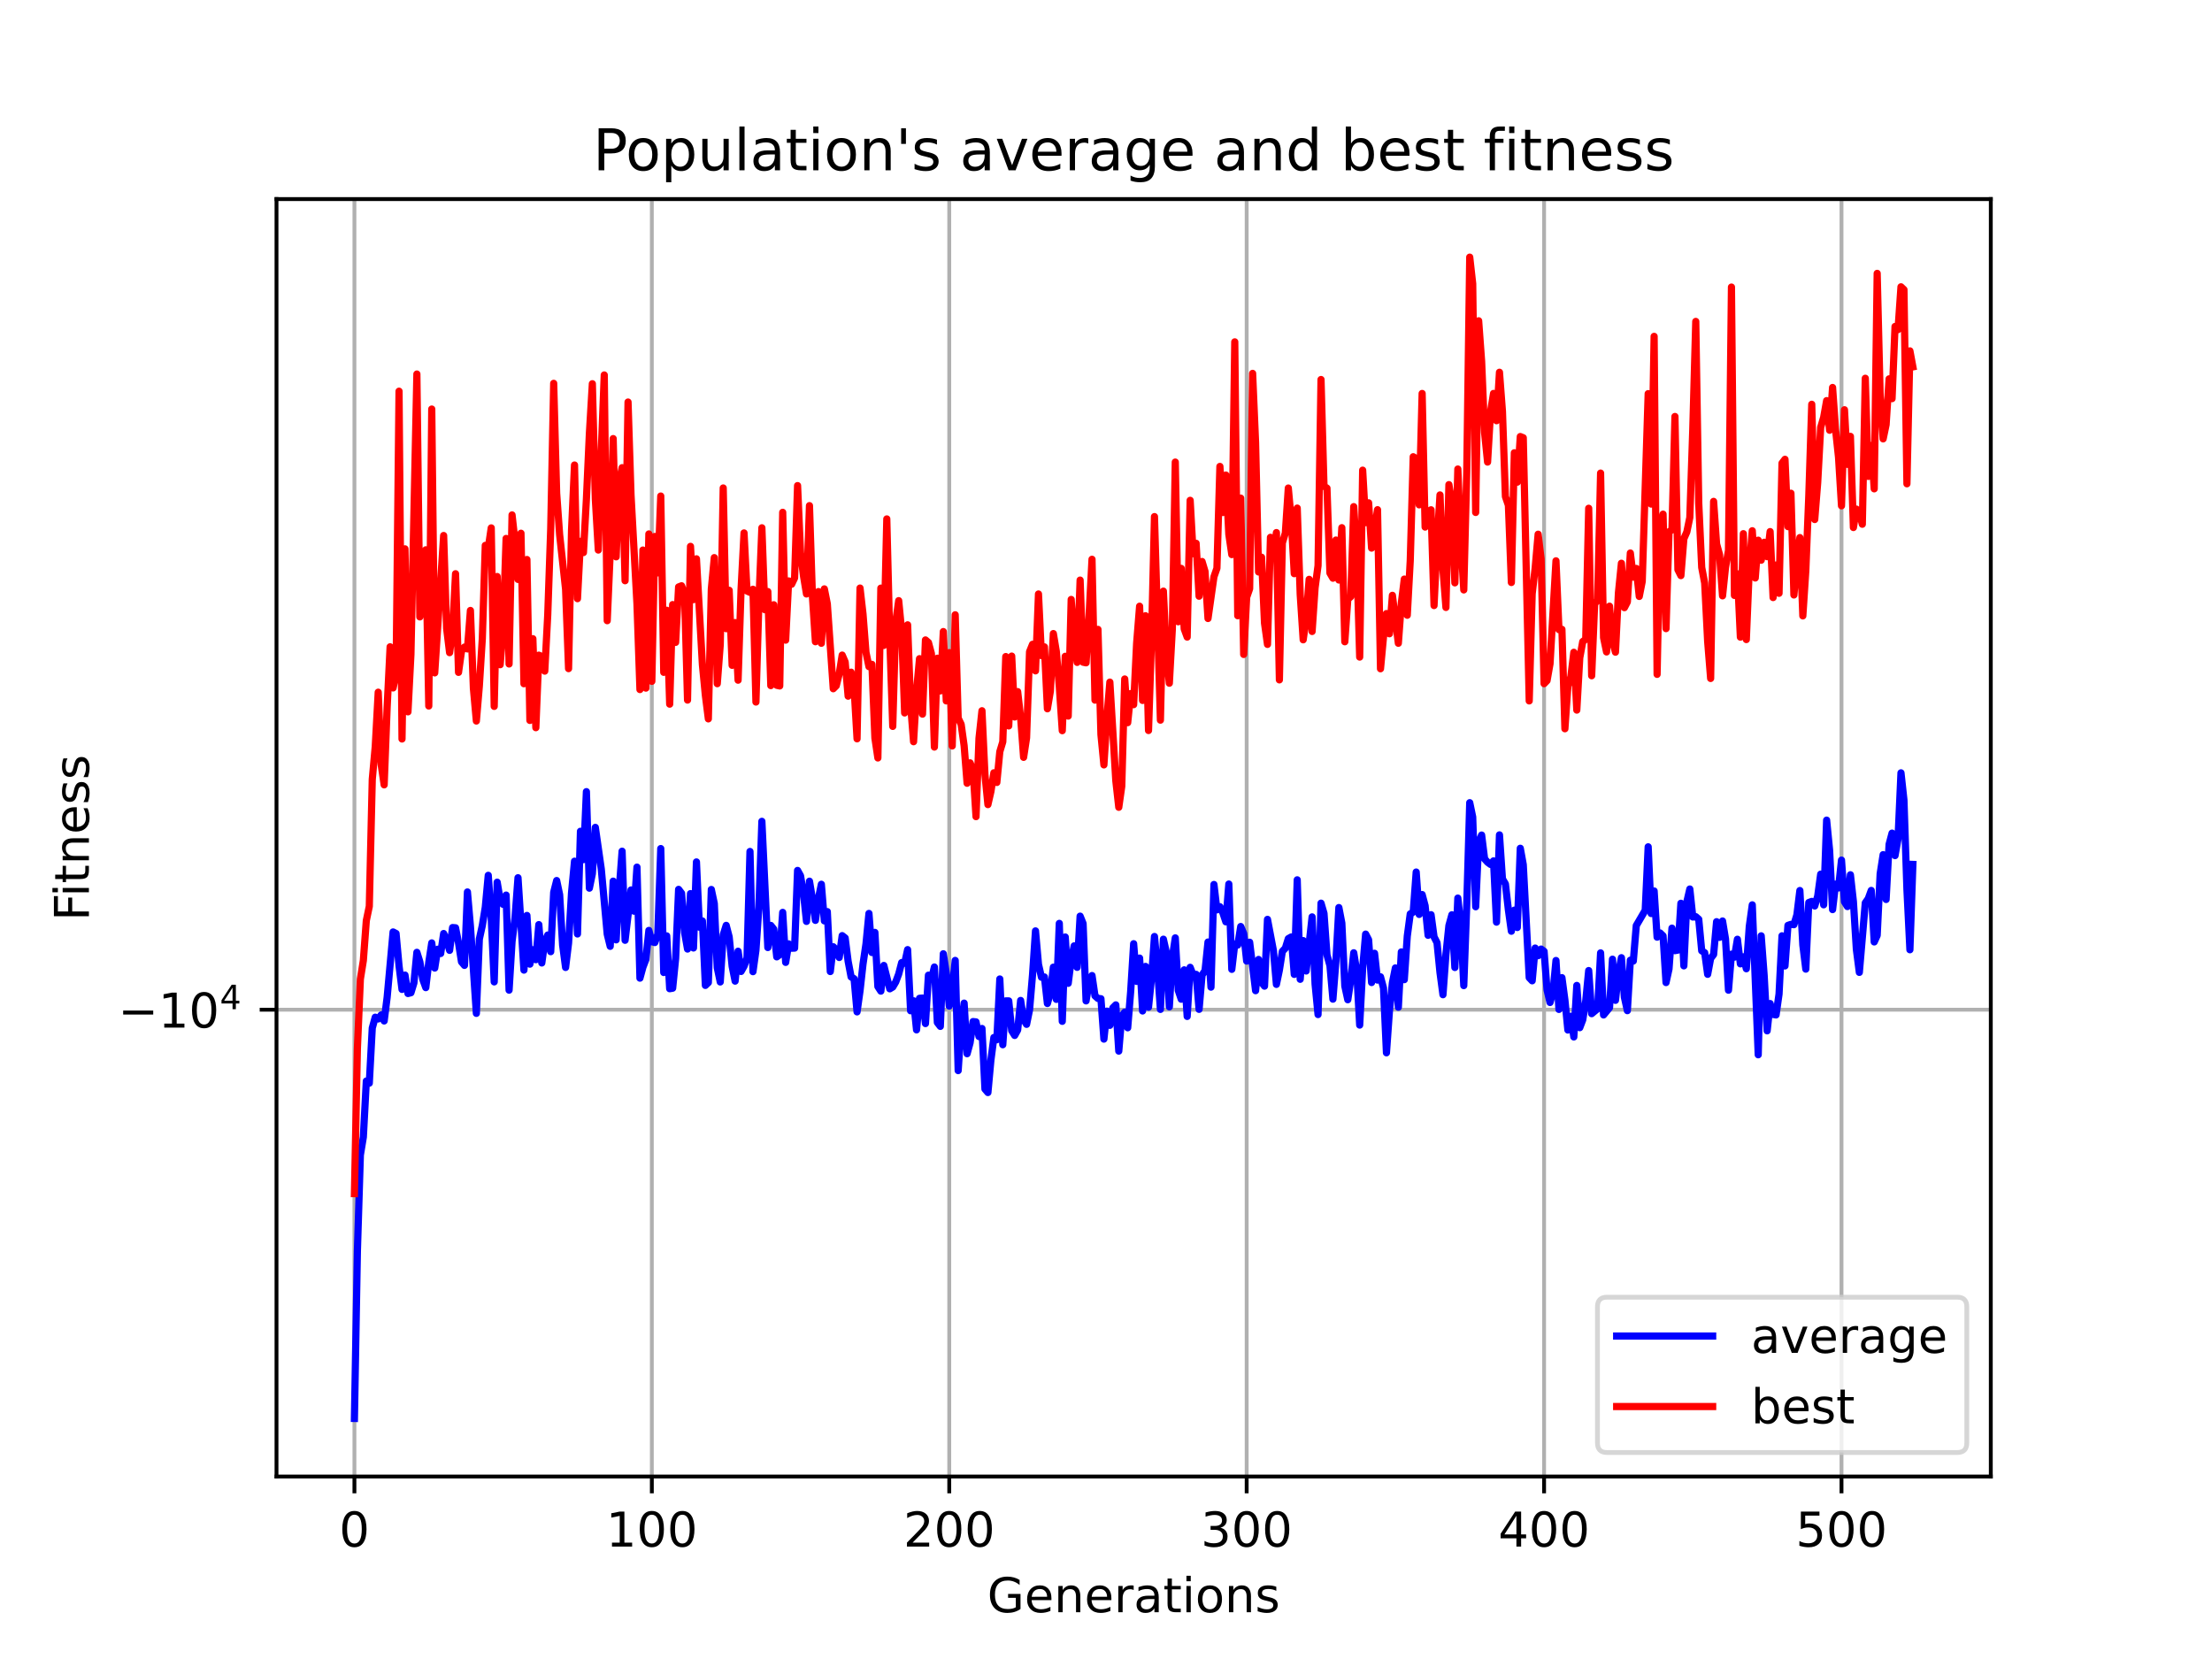 <?xml version="1.0" encoding="utf-8" standalone="no"?>
<!DOCTYPE svg PUBLIC "-//W3C//DTD SVG 1.1//EN"
  "http://www.w3.org/Graphics/SVG/1.1/DTD/svg11.dtd">
<!-- Created with matplotlib (https://matplotlib.org/) -->
<svg height="345.6pt" version="1.1" viewBox="0 0 460.8 345.6" width="460.8pt" xmlns="http://www.w3.org/2000/svg" xmlns:xlink="http://www.w3.org/1999/xlink">
 <defs>
  <style type="text/css">*{stroke-linecap:butt;stroke-linejoin:round;}</style>
 </defs>
 <g id="figure_1">
  <g id="patch_1">
   <path d="M 0 345.6 
L 460.8 345.6 
L 460.8 0 
L 0 0 
z
" style="fill:#ffffff;"/>
  </g>
  <g id="axes_1">
   <g id="patch_2">
    <path d="M 57.6 307.584 
L 414.72 307.584 
L 414.72 41.472 
L 57.6 41.472 
z
" style="fill:#ffffff;"/>
   </g>
   <g id="matplotlib.axis_1">
    <g id="xtick_1">
     <g id="line2d_1">
      <path clip-path="url(#p48793c6bdc)" d="M 73.833 307.584 
L 73.833 41.472 
" style="fill:none;stroke:#b0b0b0;stroke-linecap:square;stroke-width:0.8;"/>
     </g>
     <g id="line2d_2">
      <defs>
       <path d="M 0 0 
L 0 3.5 
" id="mab2db20cea" style="stroke:#000000;stroke-width:0.8;"/>
      </defs>
      <g>
       <use style="stroke:#000000;stroke-width:0.8;" x="73.833" xlink:href="#mab2db20cea" y="307.584"/>
      </g>
     </g>
     <g id="text_1">
      <!-- 0 -->
      <g transform="translate(70.651 322.182)scale(0.1 -0.1)">
       <defs>
        <path d="M 31.781 66.406 
Q 24.172 66.406 20.328 58.906 
Q 16.5 51.422 16.5 36.375 
Q 16.5 21.391 20.328 13.891 
Q 24.172 6.391 31.781 6.391 
Q 39.453 6.391 43.281 13.891 
Q 47.125 21.391 47.125 36.375 
Q 47.125 51.422 43.281 58.906 
Q 39.453 66.406 31.781 66.406 
z
M 31.781 74.219 
Q 44.047 74.219 50.516 64.516 
Q 56.984 54.828 56.984 36.375 
Q 56.984 17.969 50.516 8.266 
Q 44.047 -1.422 31.781 -1.422 
Q 19.531 -1.422 13.062 8.266 
Q 6.594 17.969 6.594 36.375 
Q 6.594 54.828 13.062 64.516 
Q 19.531 74.219 31.781 74.219 
z
" id="DejaVuSans-48"/>
       </defs>
       <use xlink:href="#DejaVuSans-48"/>
      </g>
     </g>
    </g>
    <g id="xtick_2">
     <g id="line2d_3">
      <path clip-path="url(#p48793c6bdc)" d="M 135.79 307.584 
L 135.79 41.472 
" style="fill:none;stroke:#b0b0b0;stroke-linecap:square;stroke-width:0.8;"/>
     </g>
     <g id="line2d_4">
      <g>
       <use style="stroke:#000000;stroke-width:0.8;" x="135.79" xlink:href="#mab2db20cea" y="307.584"/>
      </g>
     </g>
     <g id="text_2">
      <!-- 100 -->
      <g transform="translate(126.246 322.182)scale(0.1 -0.1)">
       <defs>
        <path d="M 12.406 8.297 
L 28.516 8.297 
L 28.516 63.922 
L 10.984 60.406 
L 10.984 69.391 
L 28.422 72.906 
L 38.281 72.906 
L 38.281 8.297 
L 54.391 8.297 
L 54.391 0 
L 12.406 0 
z
" id="DejaVuSans-49"/>
       </defs>
       <use xlink:href="#DejaVuSans-49"/>
       <use x="63.623" xlink:href="#DejaVuSans-48"/>
       <use x="127.246" xlink:href="#DejaVuSans-48"/>
      </g>
     </g>
    </g>
    <g id="xtick_3">
     <g id="line2d_5">
      <path clip-path="url(#p48793c6bdc)" d="M 197.747 307.584 
L 197.747 41.472 
" style="fill:none;stroke:#b0b0b0;stroke-linecap:square;stroke-width:0.8;"/>
     </g>
     <g id="line2d_6">
      <g>
       <use style="stroke:#000000;stroke-width:0.8;" x="197.747" xlink:href="#mab2db20cea" y="307.584"/>
      </g>
     </g>
     <g id="text_3">
      <!-- 200 -->
      <g transform="translate(188.203 322.182)scale(0.1 -0.1)">
       <defs>
        <path d="M 19.188 8.297 
L 53.609 8.297 
L 53.609 0 
L 7.328 0 
L 7.328 8.297 
Q 12.938 14.109 22.625 23.891 
Q 32.328 33.688 34.812 36.531 
Q 39.547 41.844 41.422 45.531 
Q 43.312 49.219 43.312 52.781 
Q 43.312 58.594 39.234 62.25 
Q 35.156 65.922 28.609 65.922 
Q 23.969 65.922 18.812 64.312 
Q 13.672 62.703 7.812 59.422 
L 7.812 69.391 
Q 13.766 71.781 18.938 73 
Q 24.125 74.219 28.422 74.219 
Q 39.75 74.219 46.484 68.547 
Q 53.219 62.891 53.219 53.422 
Q 53.219 48.922 51.531 44.891 
Q 49.859 40.875 45.406 35.406 
Q 44.188 33.984 37.641 27.219 
Q 31.109 20.453 19.188 8.297 
z
" id="DejaVuSans-50"/>
       </defs>
       <use xlink:href="#DejaVuSans-50"/>
       <use x="63.623" xlink:href="#DejaVuSans-48"/>
       <use x="127.246" xlink:href="#DejaVuSans-48"/>
      </g>
     </g>
    </g>
    <g id="xtick_4">
     <g id="line2d_7">
      <path clip-path="url(#p48793c6bdc)" d="M 259.704 307.584 
L 259.704 41.472 
" style="fill:none;stroke:#b0b0b0;stroke-linecap:square;stroke-width:0.8;"/>
     </g>
     <g id="line2d_8">
      <g>
       <use style="stroke:#000000;stroke-width:0.8;" x="259.704" xlink:href="#mab2db20cea" y="307.584"/>
      </g>
     </g>
     <g id="text_4">
      <!-- 300 -->
      <g transform="translate(250.16 322.182)scale(0.1 -0.1)">
       <defs>
        <path d="M 40.578 39.312 
Q 47.656 37.797 51.625 33 
Q 55.609 28.219 55.609 21.188 
Q 55.609 10.406 48.188 4.484 
Q 40.766 -1.422 27.094 -1.422 
Q 22.516 -1.422 17.656 -0.516 
Q 12.797 0.391 7.625 2.203 
L 7.625 11.719 
Q 11.719 9.328 16.594 8.109 
Q 21.484 6.891 26.812 6.891 
Q 36.078 6.891 40.938 10.547 
Q 45.797 14.203 45.797 21.188 
Q 45.797 27.641 41.281 31.266 
Q 36.766 34.906 28.719 34.906 
L 20.219 34.906 
L 20.219 43.016 
L 29.109 43.016 
Q 36.375 43.016 40.234 45.922 
Q 44.094 48.828 44.094 54.297 
Q 44.094 59.906 40.109 62.906 
Q 36.141 65.922 28.719 65.922 
Q 24.656 65.922 20.016 65.031 
Q 15.375 64.156 9.812 62.312 
L 9.812 71.094 
Q 15.438 72.656 20.344 73.438 
Q 25.25 74.219 29.594 74.219 
Q 40.828 74.219 47.359 69.109 
Q 53.906 64.016 53.906 55.328 
Q 53.906 49.266 50.438 45.094 
Q 46.969 40.922 40.578 39.312 
z
" id="DejaVuSans-51"/>
       </defs>
       <use xlink:href="#DejaVuSans-51"/>
       <use x="63.623" xlink:href="#DejaVuSans-48"/>
       <use x="127.246" xlink:href="#DejaVuSans-48"/>
      </g>
     </g>
    </g>
    <g id="xtick_5">
     <g id="line2d_9">
      <path clip-path="url(#p48793c6bdc)" d="M 321.661 307.584 
L 321.661 41.472 
" style="fill:none;stroke:#b0b0b0;stroke-linecap:square;stroke-width:0.8;"/>
     </g>
     <g id="line2d_10">
      <g>
       <use style="stroke:#000000;stroke-width:0.8;" x="321.661" xlink:href="#mab2db20cea" y="307.584"/>
      </g>
     </g>
     <g id="text_5">
      <!-- 400 -->
      <g transform="translate(312.117 322.182)scale(0.1 -0.1)">
       <defs>
        <path d="M 37.797 64.312 
L 12.891 25.391 
L 37.797 25.391 
z
M 35.203 72.906 
L 47.609 72.906 
L 47.609 25.391 
L 58.016 25.391 
L 58.016 17.188 
L 47.609 17.188 
L 47.609 0 
L 37.797 0 
L 37.797 17.188 
L 4.891 17.188 
L 4.891 26.703 
z
" id="DejaVuSans-52"/>
       </defs>
       <use xlink:href="#DejaVuSans-52"/>
       <use x="63.623" xlink:href="#DejaVuSans-48"/>
       <use x="127.246" xlink:href="#DejaVuSans-48"/>
      </g>
     </g>
    </g>
    <g id="xtick_6">
     <g id="line2d_11">
      <path clip-path="url(#p48793c6bdc)" d="M 383.618 307.584 
L 383.618 41.472 
" style="fill:none;stroke:#b0b0b0;stroke-linecap:square;stroke-width:0.8;"/>
     </g>
     <g id="line2d_12">
      <g>
       <use style="stroke:#000000;stroke-width:0.8;" x="383.618" xlink:href="#mab2db20cea" y="307.584"/>
      </g>
     </g>
     <g id="text_6">
      <!-- 500 -->
      <g transform="translate(374.074 322.182)scale(0.1 -0.1)">
       <defs>
        <path d="M 10.797 72.906 
L 49.516 72.906 
L 49.516 64.594 
L 19.828 64.594 
L 19.828 46.734 
Q 21.969 47.469 24.109 47.828 
Q 26.266 48.188 28.422 48.188 
Q 40.625 48.188 47.75 41.5 
Q 54.891 34.812 54.891 23.391 
Q 54.891 11.625 47.562 5.094 
Q 40.234 -1.422 26.906 -1.422 
Q 22.312 -1.422 17.547 -0.641 
Q 12.797 0.141 7.719 1.703 
L 7.719 11.625 
Q 12.109 9.234 16.797 8.062 
Q 21.484 6.891 26.703 6.891 
Q 35.156 6.891 40.078 11.328 
Q 45.016 15.766 45.016 23.391 
Q 45.016 31 40.078 35.438 
Q 35.156 39.891 26.703 39.891 
Q 22.75 39.891 18.812 39.016 
Q 14.891 38.141 10.797 36.281 
z
" id="DejaVuSans-53"/>
       </defs>
       <use xlink:href="#DejaVuSans-53"/>
       <use x="63.623" xlink:href="#DejaVuSans-48"/>
       <use x="127.246" xlink:href="#DejaVuSans-48"/>
      </g>
     </g>
    </g>
    <g id="text_7">
     <!-- Generations -->
     <g transform="translate(205.662 335.861)scale(0.1 -0.1)">
      <defs>
       <path d="M 59.516 10.406 
L 59.516 29.984 
L 43.406 29.984 
L 43.406 38.094 
L 69.281 38.094 
L 69.281 6.781 
Q 63.578 2.734 56.688 0.656 
Q 49.812 -1.422 42 -1.422 
Q 24.906 -1.422 15.25 8.562 
Q 5.609 18.562 5.609 36.375 
Q 5.609 54.25 15.25 64.234 
Q 24.906 74.219 42 74.219 
Q 49.125 74.219 55.547 72.453 
Q 61.969 70.703 67.391 67.281 
L 67.391 56.781 
Q 61.922 61.422 55.766 63.766 
Q 49.609 66.109 42.828 66.109 
Q 29.438 66.109 22.719 58.641 
Q 16.016 51.172 16.016 36.375 
Q 16.016 21.625 22.719 14.156 
Q 29.438 6.688 42.828 6.688 
Q 48.047 6.688 52.141 7.594 
Q 56.25 8.5 59.516 10.406 
z
" id="DejaVuSans-71"/>
       <path d="M 56.203 29.594 
L 56.203 25.203 
L 14.891 25.203 
Q 15.484 15.922 20.484 11.062 
Q 25.484 6.203 34.422 6.203 
Q 39.594 6.203 44.453 7.469 
Q 49.312 8.734 54.109 11.281 
L 54.109 2.781 
Q 49.266 0.734 44.188 -0.344 
Q 39.109 -1.422 33.891 -1.422 
Q 20.797 -1.422 13.156 6.188 
Q 5.516 13.812 5.516 26.812 
Q 5.516 40.234 12.766 48.109 
Q 20.016 56 32.328 56 
Q 43.359 56 49.781 48.891 
Q 56.203 41.797 56.203 29.594 
z
M 47.219 32.234 
Q 47.125 39.594 43.094 43.984 
Q 39.062 48.391 32.422 48.391 
Q 24.906 48.391 20.391 44.141 
Q 15.875 39.891 15.188 32.172 
z
" id="DejaVuSans-101"/>
       <path d="M 54.891 33.016 
L 54.891 0 
L 45.906 0 
L 45.906 32.719 
Q 45.906 40.484 42.875 44.328 
Q 39.844 48.188 33.797 48.188 
Q 26.516 48.188 22.312 43.547 
Q 18.109 38.922 18.109 30.906 
L 18.109 0 
L 9.078 0 
L 9.078 54.688 
L 18.109 54.688 
L 18.109 46.188 
Q 21.344 51.125 25.703 53.562 
Q 30.078 56 35.797 56 
Q 45.219 56 50.047 50.172 
Q 54.891 44.344 54.891 33.016 
z
" id="DejaVuSans-110"/>
       <path d="M 41.109 46.297 
Q 39.594 47.172 37.812 47.578 
Q 36.031 48 33.891 48 
Q 26.266 48 22.188 43.047 
Q 18.109 38.094 18.109 28.812 
L 18.109 0 
L 9.078 0 
L 9.078 54.688 
L 18.109 54.688 
L 18.109 46.188 
Q 20.953 51.172 25.484 53.578 
Q 30.031 56 36.531 56 
Q 37.453 56 38.578 55.875 
Q 39.703 55.766 41.062 55.516 
z
" id="DejaVuSans-114"/>
       <path d="M 34.281 27.484 
Q 23.391 27.484 19.188 25 
Q 14.984 22.516 14.984 16.5 
Q 14.984 11.719 18.141 8.906 
Q 21.297 6.109 26.703 6.109 
Q 34.188 6.109 38.703 11.406 
Q 43.219 16.703 43.219 25.484 
L 43.219 27.484 
z
M 52.203 31.203 
L 52.203 0 
L 43.219 0 
L 43.219 8.297 
Q 40.141 3.328 35.547 0.953 
Q 30.953 -1.422 24.312 -1.422 
Q 15.922 -1.422 10.953 3.297 
Q 6 8.016 6 15.922 
Q 6 25.141 12.172 29.828 
Q 18.359 34.516 30.609 34.516 
L 43.219 34.516 
L 43.219 35.406 
Q 43.219 41.609 39.141 45 
Q 35.062 48.391 27.688 48.391 
Q 23 48.391 18.547 47.266 
Q 14.109 46.141 10.016 43.891 
L 10.016 52.203 
Q 14.938 54.109 19.578 55.047 
Q 24.219 56 28.609 56 
Q 40.484 56 46.344 49.844 
Q 52.203 43.703 52.203 31.203 
z
" id="DejaVuSans-97"/>
       <path d="M 18.312 70.219 
L 18.312 54.688 
L 36.812 54.688 
L 36.812 47.703 
L 18.312 47.703 
L 18.312 18.016 
Q 18.312 11.328 20.141 9.422 
Q 21.969 7.516 27.594 7.516 
L 36.812 7.516 
L 36.812 0 
L 27.594 0 
Q 17.188 0 13.234 3.875 
Q 9.281 7.766 9.281 18.016 
L 9.281 47.703 
L 2.688 47.703 
L 2.688 54.688 
L 9.281 54.688 
L 9.281 70.219 
z
" id="DejaVuSans-116"/>
       <path d="M 9.422 54.688 
L 18.406 54.688 
L 18.406 0 
L 9.422 0 
z
M 9.422 75.984 
L 18.406 75.984 
L 18.406 64.594 
L 9.422 64.594 
z
" id="DejaVuSans-105"/>
       <path d="M 30.609 48.391 
Q 23.391 48.391 19.188 42.75 
Q 14.984 37.109 14.984 27.297 
Q 14.984 17.484 19.156 11.844 
Q 23.344 6.203 30.609 6.203 
Q 37.797 6.203 41.984 11.859 
Q 46.188 17.531 46.188 27.297 
Q 46.188 37.016 41.984 42.703 
Q 37.797 48.391 30.609 48.391 
z
M 30.609 56 
Q 42.328 56 49.016 48.375 
Q 55.719 40.766 55.719 27.297 
Q 55.719 13.875 49.016 6.219 
Q 42.328 -1.422 30.609 -1.422 
Q 18.844 -1.422 12.172 6.219 
Q 5.516 13.875 5.516 27.297 
Q 5.516 40.766 12.172 48.375 
Q 18.844 56 30.609 56 
z
" id="DejaVuSans-111"/>
       <path d="M 44.281 53.078 
L 44.281 44.578 
Q 40.484 46.531 36.375 47.5 
Q 32.281 48.484 27.875 48.484 
Q 21.188 48.484 17.844 46.438 
Q 14.5 44.391 14.5 40.281 
Q 14.5 37.156 16.891 35.375 
Q 19.281 33.594 26.516 31.984 
L 29.594 31.297 
Q 39.156 29.25 43.188 25.516 
Q 47.219 21.781 47.219 15.094 
Q 47.219 7.469 41.188 3.016 
Q 35.156 -1.422 24.609 -1.422 
Q 20.219 -1.422 15.453 -0.562 
Q 10.688 0.297 5.422 2 
L 5.422 11.281 
Q 10.406 8.688 15.234 7.391 
Q 20.062 6.109 24.812 6.109 
Q 31.156 6.109 34.562 8.281 
Q 37.984 10.453 37.984 14.406 
Q 37.984 18.062 35.516 20.016 
Q 33.062 21.969 24.703 23.781 
L 21.578 24.516 
Q 13.234 26.266 9.516 29.906 
Q 5.812 33.547 5.812 39.891 
Q 5.812 47.609 11.281 51.797 
Q 16.75 56 26.812 56 
Q 31.781 56 36.172 55.266 
Q 40.578 54.547 44.281 53.078 
z
" id="DejaVuSans-115"/>
      </defs>
      <use xlink:href="#DejaVuSans-71"/>
      <use x="77.49" xlink:href="#DejaVuSans-101"/>
      <use x="139.014" xlink:href="#DejaVuSans-110"/>
      <use x="202.393" xlink:href="#DejaVuSans-101"/>
      <use x="263.916" xlink:href="#DejaVuSans-114"/>
      <use x="305.029" xlink:href="#DejaVuSans-97"/>
      <use x="366.309" xlink:href="#DejaVuSans-116"/>
      <use x="405.518" xlink:href="#DejaVuSans-105"/>
      <use x="433.301" xlink:href="#DejaVuSans-111"/>
      <use x="494.482" xlink:href="#DejaVuSans-110"/>
      <use x="557.861" xlink:href="#DejaVuSans-115"/>
     </g>
    </g>
   </g>
   <g id="matplotlib.axis_2">
    <g id="ytick_1">
     <g id="line2d_13">
      <path clip-path="url(#p48793c6bdc)" d="M 57.6 210.338 
L 414.72 210.338 
" style="fill:none;stroke:#b0b0b0;stroke-linecap:square;stroke-width:0.8;"/>
     </g>
     <g id="line2d_14">
      <defs>
       <path d="M 0 0 
L -3.5 0 
" id="mf08fa5a099" style="stroke:#000000;stroke-width:0.8;"/>
      </defs>
      <g>
       <use style="stroke:#000000;stroke-width:0.8;" x="57.6" xlink:href="#mf08fa5a099" y="210.338"/>
      </g>
     </g>
     <g id="text_8">
      <!-- $\mathdefault{-10^{4}}$ -->
      <g transform="translate(24.6 214.137)scale(0.1 -0.1)">
       <defs>
        <path d="M 10.594 35.5 
L 73.188 35.5 
L 73.188 27.203 
L 10.594 27.203 
z
" id="DejaVuSans-8722"/>
       </defs>
       <use transform="translate(0 0.684)" xlink:href="#DejaVuSans-8722"/>
       <use transform="translate(83.789 0.684)" xlink:href="#DejaVuSans-49"/>
       <use transform="translate(147.412 0.684)" xlink:href="#DejaVuSans-48"/>
       <use transform="translate(211.992 38.966)scale(0.7)" xlink:href="#DejaVuSans-52"/>
      </g>
     </g>
    </g>
    <g id="text_9">
     <!-- Fitness -->
     <g transform="translate(18.52 191.845)rotate(-90)scale(0.1 -0.1)">
      <defs>
       <path d="M 9.812 72.906 
L 51.703 72.906 
L 51.703 64.594 
L 19.672 64.594 
L 19.672 43.109 
L 48.578 43.109 
L 48.578 34.812 
L 19.672 34.812 
L 19.672 0 
L 9.812 0 
z
" id="DejaVuSans-70"/>
      </defs>
      <use xlink:href="#DejaVuSans-70"/>
      <use x="50.27" xlink:href="#DejaVuSans-105"/>
      <use x="78.053" xlink:href="#DejaVuSans-116"/>
      <use x="117.262" xlink:href="#DejaVuSans-110"/>
      <use x="180.641" xlink:href="#DejaVuSans-101"/>
      <use x="242.164" xlink:href="#DejaVuSans-115"/>
      <use x="294.264" xlink:href="#DejaVuSans-115"/>
     </g>
    </g>
   </g>
   <g id="line2d_15">
    <path clip-path="url(#p48793c6bdc)" d="M 73.833 295.488 
L 74.452 260.62 
L 75.072 240.605 
L 75.691 236.87 
L 76.311 225.199 
L 76.931 225.642 
L 77.55 214.158 
L 78.17 211.9 
L 78.789 212.266 
L 79.409 211.428 
L 80.028 212.684 
L 80.648 207.76 
L 81.887 194.141 
L 82.507 194.464 
L 83.126 201.215 
L 83.746 206.111 
L 84.365 203.124 
L 84.985 206.966 
L 85.605 206.805 
L 86.224 204.768 
L 86.844 198.389 
L 87.463 200.369 
L 88.083 204.056 
L 88.702 205.74 
L 89.322 200.474 
L 89.942 196.426 
L 90.561 201.663 
L 91.181 197.749 
L 91.8 198.633 
L 92.42 194.469 
L 93.039 195.819 
L 93.659 197.977 
L 94.279 193.228 
L 94.898 193.276 
L 95.518 196.427 
L 96.137 200.365 
L 96.757 201.107 
L 97.376 185.812 
L 97.996 192.924 
L 99.235 211.102 
L 99.855 195.624 
L 100.474 192.802 
L 101.094 188.985 
L 101.713 182.345 
L 102.333 191.234 
L 102.953 204.545 
L 103.572 183.775 
L 104.192 187.471 
L 104.811 188.397 
L 105.431 186.463 
L 106.05 206.266 
L 106.67 196.136 
L 107.289 191.157 
L 107.909 182.849 
L 109.148 202.09 
L 109.768 190.706 
L 110.387 200.848 
L 111.007 197.845 
L 111.626 199.923 
L 112.246 192.613 
L 112.866 200.603 
L 113.485 196.126 
L 114.105 194.78 
L 114.724 198.252 
L 115.344 185.88 
L 115.963 183.433 
L 116.583 186.381 
L 117.203 196.872 
L 117.822 201.537 
L 118.442 196.453 
L 119.061 185.957 
L 119.681 179.406 
L 120.3 194.565 
L 120.92 173.17 
L 121.54 179.077 
L 122.159 164.916 
L 122.779 185.022 
L 123.398 182.008 
L 124.018 172.358 
L 125.257 181.042 
L 126.496 194.61 
L 127.116 197.138 
L 127.735 183.561 
L 128.355 195.789 
L 128.974 185.549 
L 129.594 177.32 
L 130.214 195.879 
L 131.453 185.398 
L 132.072 189.814 
L 132.692 180.637 
L 133.311 203.767 
L 133.931 201.491 
L 134.551 199.861 
L 135.17 193.825 
L 135.79 196.171 
L 136.409 196.35 
L 137.029 194.616 
L 137.648 176.771 
L 138.268 202.593 
L 138.888 194.961 
L 139.507 205.968 
L 140.127 205.86 
L 140.746 199.688 
L 141.366 185.272 
L 141.985 186.089 
L 142.605 194.238 
L 143.225 197.702 
L 143.844 186.155 
L 144.464 197.48 
L 145.083 179.557 
L 145.703 193.152 
L 146.322 191.849 
L 146.942 205.28 
L 147.562 204.685 
L 148.181 185.295 
L 148.801 188.217 
L 149.42 201.607 
L 150.04 204.561 
L 150.659 194.737 
L 151.279 192.771 
L 151.899 195.173 
L 152.518 201.293 
L 153.138 204.385 
L 153.757 198.159 
L 154.377 202.371 
L 154.996 201.276 
L 155.616 199.58 
L 156.236 177.376 
L 156.855 202.417 
L 157.475 197.974 
L 158.094 188.917 
L 158.714 171.099 
L 159.953 197.39 
L 160.572 192.779 
L 161.192 193.558 
L 161.812 199.333 
L 162.431 198.879 
L 163.051 190.065 
L 163.67 200.481 
L 164.29 196.623 
L 164.909 197.53 
L 165.529 197.508 
L 166.149 181.326 
L 166.768 182.449 
L 167.388 186.218 
L 168.007 191.944 
L 168.627 183.57 
L 169.246 187.26 
L 169.866 191.728 
L 170.486 187.201 
L 171.105 184.211 
L 171.725 191.833 
L 172.344 189.908 
L 172.964 202.389 
L 173.583 197.225 
L 174.203 197.866 
L 174.823 199.463 
L 175.442 194.911 
L 176.062 195.397 
L 176.681 200.254 
L 177.301 203.508 
L 177.92 203.885 
L 178.54 210.792 
L 179.16 206.401 
L 179.779 200.837 
L 180.399 196.646 
L 181.018 190.286 
L 181.638 198.43 
L 182.257 194.237 
L 182.877 205.516 
L 183.497 206.47 
L 184.116 201.121 
L 185.355 205.989 
L 185.975 205.617 
L 186.594 204.565 
L 187.214 202.913 
L 187.834 200.522 
L 188.453 200.67 
L 189.073 197.826 
L 189.692 210.564 
L 190.312 208.481 
L 190.931 214.54 
L 191.551 207.968 
L 192.171 207.916 
L 192.79 213.229 
L 193.41 203.148 
L 194.029 203.991 
L 194.649 201.446 
L 195.268 213.004 
L 195.888 213.813 
L 196.508 198.69 
L 197.127 202.723 
L 197.747 209.584 
L 198.366 206.018 
L 198.986 200.074 
L 199.605 223.027 
L 200.225 213.641 
L 200.845 208.971 
L 201.464 219.511 
L 202.084 217.235 
L 202.703 212.815 
L 203.323 212.881 
L 203.942 215.936 
L 204.562 214.252 
L 205.182 226.865 
L 205.801 227.594 
L 206.421 220.858 
L 207.04 216.129 
L 207.66 216.598 
L 208.279 203.941 
L 208.899 217.637 
L 209.519 208.503 
L 210.138 208.505 
L 210.758 214.705 
L 211.377 215.701 
L 211.997 214.575 
L 212.616 208.412 
L 213.236 212.428 
L 213.855 213.39 
L 214.475 210.354 
L 215.095 203.078 
L 215.714 193.924 
L 216.334 200.892 
L 216.953 203.575 
L 217.573 203.52 
L 218.192 209.046 
L 218.812 206.84 
L 219.432 201.478 
L 220.051 208.186 
L 220.671 192.356 
L 221.29 212.76 
L 221.91 195.193 
L 222.529 204.842 
L 223.149 199.971 
L 223.769 197.043 
L 224.388 201.516 
L 225.008 190.849 
L 225.627 192.387 
L 226.247 208.502 
L 226.866 204.742 
L 227.486 203.224 
L 228.106 207.449 
L 228.725 207.997 
L 229.345 208.053 
L 229.964 216.464 
L 230.584 210.638 
L 231.203 213.601 
L 231.823 209.956 
L 232.443 209.335 
L 233.062 218.964 
L 233.682 211.671 
L 234.301 210.85 
L 234.921 214.105 
L 235.54 206.53 
L 236.16 196.595 
L 236.78 204.434 
L 237.399 199.586 
L 238.019 210.604 
L 238.638 201.323 
L 239.258 209.817 
L 239.877 203.788 
L 240.497 195.088 
L 241.117 201.761 
L 241.736 210.274 
L 242.356 195.652 
L 242.975 198.408 
L 243.595 209.743 
L 244.214 199.464 
L 244.834 195.378 
L 245.454 206.326 
L 246.073 208.154 
L 246.693 202.036 
L 247.312 211.74 
L 247.932 201.512 
L 248.551 203.112 
L 249.171 202.975 
L 249.791 210.266 
L 250.41 203.134 
L 251.03 202.197 
L 251.649 196.242 
L 252.269 205.641 
L 252.888 184.253 
L 253.508 189.537 
L 254.128 188.882 
L 254.747 190.163 
L 255.367 192.032 
L 255.986 184.162 
L 256.606 201.932 
L 257.225 196.663 
L 257.845 196.866 
L 258.465 193.009 
L 259.084 194.467 
L 259.704 200.212 
L 260.323 196.28 
L 261.562 206.375 
L 262.182 199.873 
L 262.801 204.639 
L 263.421 205.431 
L 264.041 191.522 
L 265.28 198.049 
L 265.899 205.063 
L 266.519 202.089 
L 267.138 198.188 
L 267.758 197.53 
L 268.378 195.534 
L 268.997 195.185 
L 269.617 202.983 
L 270.236 183.285 
L 270.856 204.004 
L 271.475 195.942 
L 272.095 202.278 
L 273.334 191.005 
L 273.954 205.005 
L 274.573 211.351 
L 275.193 188.147 
L 275.812 190.278 
L 276.432 198.925 
L 277.052 201.154 
L 277.671 208.143 
L 278.291 200.249 
L 278.91 189.059 
L 279.53 192.3 
L 280.149 205.423 
L 280.769 208.264 
L 281.389 204.153 
L 282.008 198.481 
L 282.628 202.345 
L 283.247 213.544 
L 283.867 201.666 
L 284.486 194.592 
L 285.106 195.776 
L 285.726 204.68 
L 286.345 198.586 
L 286.965 204.172 
L 287.584 203.487 
L 288.204 205.805 
L 288.823 219.32 
L 289.443 210.632 
L 290.063 204.723 
L 290.682 201.637 
L 291.302 209.823 
L 291.921 198.305 
L 292.541 204.081 
L 293.16 195.027 
L 293.78 190.378 
L 294.4 190.01 
L 295.019 181.663 
L 295.639 190.493 
L 296.258 186.352 
L 296.878 188.694 
L 297.497 194.843 
L 298.117 190.551 
L 298.737 195.169 
L 299.356 196.373 
L 299.976 202.611 
L 300.595 207.216 
L 301.215 198.786 
L 301.834 192.804 
L 302.454 190.563 
L 303.074 201.547 
L 303.693 187.087 
L 304.313 192.804 
L 304.932 205.321 
L 305.552 188.396 
L 306.171 167.216 
L 306.791 170.202 
L 307.411 188.891 
L 308.03 175.417 
L 308.65 173.959 
L 309.269 178.928 
L 309.889 179.616 
L 310.508 180.076 
L 311.128 179.338 
L 311.748 192.096 
L 312.367 173.921 
L 312.987 183.095 
L 313.606 184.146 
L 314.226 189.561 
L 314.845 193.992 
L 315.465 189.606 
L 316.084 193.218 
L 316.704 176.709 
L 317.324 180.133 
L 318.563 203.662 
L 319.182 204.318 
L 319.802 197.496 
L 320.421 199.089 
L 321.041 197.709 
L 321.661 198.177 
L 322.28 206.235 
L 322.9 208.835 
L 323.519 206.689 
L 324.139 200.089 
L 324.758 210.28 
L 325.378 203.663 
L 325.998 208.311 
L 326.617 214.573 
L 327.237 211.7 
L 327.856 216.014 
L 328.476 205.285 
L 329.095 214.082 
L 329.715 212.444 
L 330.335 208.531 
L 330.954 202.187 
L 331.574 211.166 
L 332.813 210.141 
L 333.432 198.503 
L 334.052 211.431 
L 335.291 209.919 
L 335.911 199.82 
L 336.53 208.388 
L 337.15 202.809 
L 337.769 199.506 
L 338.389 207.749 
L 339.009 210.538 
L 339.628 200.027 
L 340.248 200.205 
L 340.867 192.813 
L 342.726 189.633 
L 343.346 176.408 
L 343.965 190.305 
L 344.585 185.604 
L 345.204 195.228 
L 345.824 194.354 
L 346.443 194.95 
L 347.063 204.685 
L 347.683 201.859 
L 348.302 193.35 
L 348.922 198.036 
L 349.541 197.922 
L 350.161 188.169 
L 350.78 201.203 
L 351.4 187.861 
L 352.02 185.197 
L 352.639 191.031 
L 353.259 190.959 
L 353.878 191.5 
L 354.498 198.066 
L 355.117 198.47 
L 355.737 202.966 
L 356.357 199.661 
L 356.976 198.838 
L 357.596 192.007 
L 358.215 195.27 
L 358.835 191.86 
L 359.454 195.605 
L 360.074 206.276 
L 360.694 198.766 
L 361.313 199.389 
L 361.933 195.664 
L 362.552 200.789 
L 363.172 199.324 
L 363.791 201.807 
L 364.411 192.964 
L 365.031 188.498 
L 366.27 219.728 
L 366.889 194.951 
L 367.509 203.246 
L 368.128 214.741 
L 368.748 209.054 
L 369.367 211.328 
L 369.987 211.425 
L 370.607 207.074 
L 371.226 194.942 
L 371.846 201.22 
L 372.465 192.773 
L 373.085 192.559 
L 373.704 192.626 
L 374.324 190.579 
L 374.944 185.513 
L 375.563 196.881 
L 376.183 201.888 
L 376.802 188.012 
L 377.422 187.781 
L 378.041 188.734 
L 378.661 186.673 
L 379.281 182.105 
L 379.9 188.487 
L 380.52 170.85 
L 381.139 177.127 
L 381.759 189.486 
L 382.378 184.179 
L 382.998 184.972 
L 383.618 179.175 
L 384.237 187.86 
L 384.857 188.85 
L 385.476 182.232 
L 386.096 187.796 
L 386.715 197.781 
L 387.335 202.565 
L 388.574 188.087 
L 389.194 187.198 
L 389.813 185.494 
L 390.433 196.223 
L 391.052 194.856 
L 391.672 182.01 
L 392.292 178.042 
L 392.911 187.377 
L 393.531 175.899 
L 394.15 173.557 
L 394.77 178.236 
L 395.389 174.778 
L 396.009 160.996 
L 396.629 166.686 
L 397.248 185.293 
L 397.868 197.851 
L 398.487 180.074 
L 398.487 180.074 
" style="fill:none;stroke:#0000ff;stroke-linecap:square;stroke-width:1.5;"/>
   </g>
   <g id="line2d_16">
    <path clip-path="url(#p48793c6bdc)" d="M 73.833 248.657 
L 74.452 218.418 
L 75.072 203.968 
L 75.691 200.088 
L 76.311 191.771 
L 76.931 188.802 
L 77.55 162.358 
L 78.17 155.538 
L 78.789 144.198 
L 79.409 159.289 
L 80.028 163.498 
L 80.648 147.363 
L 81.268 134.74 
L 81.887 143.308 
L 82.507 140.524 
L 83.126 81.494 
L 83.746 153.944 
L 84.365 114.334 
L 84.985 148.287 
L 85.605 136.307 
L 86.844 77.919 
L 87.463 128.511 
L 88.083 123.582 
L 88.702 114.534 
L 89.322 147.072 
L 89.942 85.214 
L 90.561 140.173 
L 92.42 111.555 
L 93.039 130.904 
L 93.659 135.958 
L 94.279 131.388 
L 94.898 119.521 
L 95.518 140.065 
L 96.137 135.666 
L 96.757 134.801 
L 97.376 135.183 
L 97.996 127.169 
L 98.616 143.392 
L 99.235 150.201 
L 99.855 142.895 
L 100.474 133.049 
L 101.094 113.613 
L 101.713 114.144 
L 102.333 109.969 
L 102.953 147.153 
L 103.572 120.102 
L 104.192 138.47 
L 104.811 130.762 
L 105.431 112.169 
L 106.05 138.319 
L 106.67 107.269 
L 107.289 112.827 
L 107.909 120.705 
L 108.529 111.083 
L 109.148 142.435 
L 109.768 116.555 
L 110.387 150.08 
L 111.007 133.057 
L 111.626 151.588 
L 112.246 136.481 
L 112.866 136.755 
L 113.485 139.807 
L 114.105 128.087 
L 114.724 110.178 
L 115.344 79.857 
L 115.963 102.777 
L 116.583 111.399 
L 117.822 122.739 
L 118.442 139.286 
L 119.061 110.461 
L 119.681 96.87 
L 120.3 124.713 
L 120.92 112.758 
L 121.54 115.111 
L 122.159 104.005 
L 122.779 90.336 
L 123.398 79.939 
L 124.018 103.95 
L 124.637 114.584 
L 125.257 94.035 
L 125.877 78.113 
L 126.496 129.302 
L 127.116 115.108 
L 127.735 91.369 
L 128.355 115.995 
L 128.974 100.46 
L 129.594 97.426 
L 130.214 120.975 
L 130.833 83.753 
L 131.453 103.128 
L 132.692 125.805 
L 133.311 143.644 
L 133.931 114.588 
L 134.551 143.347 
L 135.17 111.232 
L 135.79 141.934 
L 136.409 111.751 
L 137.029 119.34 
L 137.648 103.334 
L 138.268 140.057 
L 138.888 127.125 
L 139.507 146.688 
L 140.127 125.946 
L 140.746 133.817 
L 141.366 122.271 
L 141.985 122.028 
L 142.605 123.684 
L 143.225 145.84 
L 143.844 113.817 
L 144.464 124.915 
L 145.083 116.413 
L 146.322 138.458 
L 146.942 144.876 
L 147.562 149.752 
L 148.181 122.731 
L 148.801 116.162 
L 149.42 142.426 
L 150.04 134.322 
L 150.659 101.654 
L 151.279 130.966 
L 151.899 122.964 
L 152.518 138.601 
L 153.138 129.693 
L 153.757 141.696 
L 154.377 122.776 
L 154.996 111.02 
L 155.616 123.118 
L 156.236 123.403 
L 156.855 122.752 
L 157.475 146.245 
L 158.094 125.279 
L 158.714 109.95 
L 159.333 127.015 
L 159.953 123.231 
L 160.572 142.823 
L 161.192 125.982 
L 161.812 142.757 
L 162.431 142.897 
L 163.051 106.726 
L 163.67 133.351 
L 164.29 121.022 
L 164.909 121.709 
L 165.529 120.399 
L 166.149 101.158 
L 166.768 115.155 
L 167.388 120.006 
L 168.007 123.737 
L 168.627 105.334 
L 169.246 124.284 
L 169.866 133.681 
L 170.486 123.238 
L 171.105 134.002 
L 171.725 122.677 
L 172.344 125.789 
L 173.583 143.476 
L 174.203 142.863 
L 174.823 140.381 
L 175.442 136.468 
L 176.062 137.903 
L 176.681 145.023 
L 177.301 140.026 
L 177.92 143.302 
L 178.54 153.908 
L 179.16 122.502 
L 179.779 127.909 
L 180.399 135.895 
L 181.018 138.869 
L 181.638 138.393 
L 182.257 153.749 
L 182.877 157.896 
L 183.497 122.521 
L 184.116 134.456 
L 184.736 108.101 
L 185.355 132.984 
L 185.975 151.322 
L 186.594 129.549 
L 187.214 125.127 
L 187.834 131.491 
L 188.453 148.52 
L 189.073 130.165 
L 189.692 146.765 
L 190.312 154.51 
L 190.931 143.978 
L 191.551 137.215 
L 192.171 148.765 
L 192.79 133.313 
L 193.41 133.846 
L 194.029 136.155 
L 194.649 155.625 
L 195.268 137.12 
L 195.888 143.935 
L 196.508 131.568 
L 197.127 146.013 
L 197.747 135.951 
L 198.366 155.397 
L 198.986 128.07 
L 199.605 149.606 
L 200.225 150.888 
L 200.845 155.343 
L 201.464 163.165 
L 202.084 158.911 
L 202.703 160.39 
L 203.323 170.123 
L 203.942 153.791 
L 204.562 148.06 
L 205.182 161.362 
L 205.801 167.611 
L 206.421 164.909 
L 207.04 160.983 
L 207.66 163 
L 208.279 156.589 
L 208.899 154.53 
L 209.519 136.774 
L 210.138 151.223 
L 210.758 136.676 
L 211.377 149.359 
L 211.997 144.076 
L 212.616 149.455 
L 213.236 157.764 
L 213.855 153.699 
L 214.475 135.758 
L 215.095 134.223 
L 215.714 139.75 
L 216.334 123.74 
L 216.953 136.58 
L 217.573 134.757 
L 218.192 147.652 
L 218.812 143.975 
L 219.432 131.987 
L 220.051 135.71 
L 220.671 143.003 
L 221.29 152.212 
L 221.91 136.717 
L 222.529 149.172 
L 223.149 124.875 
L 223.769 133.956 
L 224.388 137.988 
L 225.008 120.845 
L 225.627 137.95 
L 226.247 138.076 
L 226.866 128.317 
L 227.486 116.51 
L 228.106 145.848 
L 228.725 131.113 
L 229.345 153.02 
L 229.964 159.342 
L 230.584 149.614 
L 231.203 142.099 
L 232.443 162.642 
L 233.062 168.173 
L 233.682 163.813 
L 234.301 141.445 
L 234.921 150.547 
L 235.54 144.481 
L 236.16 146.791 
L 236.78 134.002 
L 237.399 126.285 
L 238.019 145.916 
L 238.638 128.269 
L 239.258 152.177 
L 239.877 133.207 
L 240.497 107.617 
L 241.736 150.019 
L 242.356 123.145 
L 242.975 136.078 
L 243.595 142.327 
L 244.214 131.126 
L 244.834 96.259 
L 245.454 129.525 
L 246.073 118.406 
L 246.693 131.018 
L 247.312 132.715 
L 247.932 104.229 
L 248.551 115.346 
L 249.171 113.177 
L 249.791 124.202 
L 250.41 116.971 
L 251.03 119.051 
L 251.649 128.843 
L 252.888 120.146 
L 253.508 118.377 
L 254.128 97.164 
L 254.747 106.766 
L 255.367 98.959 
L 255.986 111.289 
L 256.606 115.534 
L 257.225 71.214 
L 257.845 128.268 
L 258.465 103.765 
L 259.084 136.332 
L 259.704 124.423 
L 260.323 122.645 
L 260.943 77.783 
L 261.562 92.242 
L 262.182 119.151 
L 262.801 116.073 
L 263.421 129.817 
L 264.041 134.236 
L 264.66 111.933 
L 265.28 115.859 
L 265.899 110.944 
L 266.519 141.631 
L 267.138 113.098 
L 267.758 111.041 
L 268.378 101.664 
L 268.997 108.399 
L 269.617 119.505 
L 270.236 105.846 
L 270.856 123.84 
L 271.475 133.282 
L 272.095 128.897 
L 272.715 120.687 
L 273.334 131.546 
L 273.954 122.456 
L 274.573 117.834 
L 275.193 79.061 
L 275.812 101.277 
L 276.432 101.692 
L 277.052 119.379 
L 277.671 120.45 
L 278.291 112.503 
L 278.91 120.826 
L 279.53 109.926 
L 280.149 133.69 
L 280.769 124.839 
L 281.389 124.293 
L 282.008 105.543 
L 282.628 115.443 
L 283.247 136.88 
L 283.867 97.945 
L 284.486 108.873 
L 285.106 104.746 
L 285.726 114.178 
L 286.965 106.179 
L 287.584 139.316 
L 288.204 132.729 
L 288.823 127.817 
L 289.443 132.025 
L 290.063 124.017 
L 291.302 134.002 
L 291.921 125.668 
L 292.541 120.634 
L 293.16 128.165 
L 293.78 116.779 
L 294.4 95.146 
L 295.019 95.514 
L 295.639 105.169 
L 296.258 81.965 
L 296.878 109.794 
L 297.497 106.58 
L 298.117 106.197 
L 298.737 126.147 
L 299.356 113.434 
L 299.976 103.099 
L 300.595 118.583 
L 301.215 126.541 
L 301.834 100.958 
L 302.454 104.733 
L 303.074 121.417 
L 303.693 97.707 
L 304.313 112.523 
L 304.932 122.89 
L 305.552 98.238 
L 306.171 53.568 
L 306.791 59.109 
L 307.411 106.753 
L 308.03 66.828 
L 308.65 75.285 
L 309.269 90.134 
L 309.889 96.258 
L 310.508 85.755 
L 311.128 81.962 
L 311.748 87.641 
L 312.367 77.547 
L 312.987 85.697 
L 313.606 103.452 
L 314.226 105.268 
L 314.845 121.346 
L 315.465 94.321 
L 316.084 100.441 
L 316.704 90.941 
L 317.324 91.194 
L 318.563 146.013 
L 319.182 123.702 
L 319.802 118.333 
L 320.421 111.286 
L 321.041 116.431 
L 321.661 142.418 
L 322.28 141.78 
L 322.9 138.258 
L 324.139 116.834 
L 324.758 131.166 
L 325.378 131.098 
L 325.998 151.813 
L 326.617 142.952 
L 327.237 140.95 
L 327.856 135.88 
L 328.476 147.925 
L 329.095 137.036 
L 329.715 133.647 
L 330.335 133.194 
L 330.954 105.882 
L 331.574 140.771 
L 332.193 125.749 
L 332.813 125.09 
L 333.432 98.552 
L 334.052 132.839 
L 334.672 135.811 
L 335.291 126.277 
L 335.911 133.586 
L 336.53 135.859 
L 337.15 123.487 
L 337.769 117.334 
L 338.389 126.586 
L 339.009 125.389 
L 339.628 115.203 
L 340.248 120.23 
L 340.867 118.417 
L 341.487 124.25 
L 342.106 121.12 
L 343.346 82.004 
L 343.965 105.007 
L 344.585 70.07 
L 345.204 140.478 
L 345.824 110.47 
L 346.443 107.108 
L 347.063 130.951 
L 347.683 110.78 
L 348.302 110.382 
L 348.922 86.76 
L 349.541 118.673 
L 350.161 119.911 
L 350.78 112.224 
L 351.4 110.801 
L 352.02 107.809 
L 352.639 89.379 
L 353.259 66.956 
L 353.878 104.781 
L 354.498 118.212 
L 355.117 121.467 
L 355.737 133.631 
L 356.357 141.336 
L 356.976 104.449 
L 357.596 113.317 
L 358.215 115.549 
L 358.835 124.125 
L 359.454 118.217 
L 360.074 114.684 
L 360.694 59.803 
L 361.313 124.034 
L 361.933 119.531 
L 362.552 132.727 
L 363.172 111.175 
L 363.791 133.23 
L 364.411 118.359 
L 365.031 110.567 
L 365.65 120.404 
L 366.27 112.532 
L 366.889 116.702 
L 367.509 112.965 
L 368.128 115.967 
L 368.748 110.741 
L 369.367 124.483 
L 369.987 117.704 
L 370.607 123.594 
L 371.226 96.485 
L 371.846 95.682 
L 372.465 109.705 
L 373.085 102.751 
L 373.704 123.945 
L 374.324 116.843 
L 374.944 111.987 
L 375.563 128.3 
L 376.183 118.894 
L 376.802 103.39 
L 377.422 84.222 
L 378.041 108.227 
L 378.661 100.509 
L 379.281 89.028 
L 379.9 86.935 
L 380.52 83.462 
L 381.139 89.627 
L 381.759 80.72 
L 382.378 89.47 
L 382.998 95.259 
L 383.618 105.37 
L 384.237 85.363 
L 384.857 96.737 
L 385.476 90.9 
L 386.096 109.89 
L 386.715 106.052 
L 387.335 106.733 
L 387.955 109.209 
L 388.574 78.799 
L 389.194 99.245 
L 389.813 92.791 
L 390.433 101.832 
L 391.052 56.95 
L 391.672 82.497 
L 392.292 91.424 
L 392.911 88.458 
L 393.531 78.925 
L 394.15 83.045 
L 394.77 68.007 
L 395.389 68.67 
L 396.009 59.747 
L 396.629 60.338 
L 397.248 100.783 
L 397.868 73.094 
L 398.487 76.42 
L 398.487 76.42 
" style="fill:none;stroke:#ff0000;stroke-linecap:square;stroke-width:1.5;"/>
   </g>
   <g id="patch_3">
    <path d="M 57.6 307.584 
L 57.6 41.472 
" style="fill:none;stroke:#000000;stroke-linecap:square;stroke-linejoin:miter;stroke-width:0.8;"/>
   </g>
   <g id="patch_4">
    <path d="M 414.72 307.584 
L 414.72 41.472 
" style="fill:none;stroke:#000000;stroke-linecap:square;stroke-linejoin:miter;stroke-width:0.8;"/>
   </g>
   <g id="patch_5">
    <path d="M 57.6 307.584 
L 414.72 307.584 
" style="fill:none;stroke:#000000;stroke-linecap:square;stroke-linejoin:miter;stroke-width:0.8;"/>
   </g>
   <g id="patch_6">
    <path d="M 57.6 41.472 
L 414.72 41.472 
" style="fill:none;stroke:#000000;stroke-linecap:square;stroke-linejoin:miter;stroke-width:0.8;"/>
   </g>
   <g id="text_10">
    <!-- Population's average and best fitness -->
    <g transform="translate(123.53 35.472)scale(0.12 -0.12)">
     <defs>
      <path d="M 19.672 64.797 
L 19.672 37.406 
L 32.078 37.406 
Q 38.969 37.406 42.719 40.969 
Q 46.484 44.531 46.484 51.125 
Q 46.484 57.672 42.719 61.234 
Q 38.969 64.797 32.078 64.797 
z
M 9.812 72.906 
L 32.078 72.906 
Q 44.344 72.906 50.609 67.359 
Q 56.891 61.812 56.891 51.125 
Q 56.891 40.328 50.609 34.812 
Q 44.344 29.297 32.078 29.297 
L 19.672 29.297 
L 19.672 0 
L 9.812 0 
z
" id="DejaVuSans-80"/>
      <path d="M 18.109 8.203 
L 18.109 -20.797 
L 9.078 -20.797 
L 9.078 54.688 
L 18.109 54.688 
L 18.109 46.391 
Q 20.953 51.266 25.266 53.625 
Q 29.594 56 35.594 56 
Q 45.562 56 51.781 48.094 
Q 58.016 40.188 58.016 27.297 
Q 58.016 14.406 51.781 6.484 
Q 45.562 -1.422 35.594 -1.422 
Q 29.594 -1.422 25.266 0.953 
Q 20.953 3.328 18.109 8.203 
z
M 48.688 27.297 
Q 48.688 37.203 44.609 42.844 
Q 40.531 48.484 33.406 48.484 
Q 26.266 48.484 22.188 42.844 
Q 18.109 37.203 18.109 27.297 
Q 18.109 17.391 22.188 11.75 
Q 26.266 6.109 33.406 6.109 
Q 40.531 6.109 44.609 11.75 
Q 48.688 17.391 48.688 27.297 
z
" id="DejaVuSans-112"/>
      <path d="M 8.5 21.578 
L 8.5 54.688 
L 17.484 54.688 
L 17.484 21.922 
Q 17.484 14.156 20.5 10.266 
Q 23.531 6.391 29.594 6.391 
Q 36.859 6.391 41.078 11.031 
Q 45.312 15.672 45.312 23.688 
L 45.312 54.688 
L 54.297 54.688 
L 54.297 0 
L 45.312 0 
L 45.312 8.406 
Q 42.047 3.422 37.719 1 
Q 33.406 -1.422 27.688 -1.422 
Q 18.266 -1.422 13.375 4.438 
Q 8.5 10.297 8.5 21.578 
z
M 31.109 56 
z
" id="DejaVuSans-117"/>
      <path d="M 9.422 75.984 
L 18.406 75.984 
L 18.406 0 
L 9.422 0 
z
" id="DejaVuSans-108"/>
      <path d="M 17.922 72.906 
L 17.922 45.797 
L 9.625 45.797 
L 9.625 72.906 
z
" id="DejaVuSans-39"/>
      <path id="DejaVuSans-32"/>
      <path d="M 2.984 54.688 
L 12.5 54.688 
L 29.594 8.797 
L 46.688 54.688 
L 56.203 54.688 
L 35.688 0 
L 23.484 0 
z
" id="DejaVuSans-118"/>
      <path d="M 45.406 27.984 
Q 45.406 37.75 41.375 43.109 
Q 37.359 48.484 30.078 48.484 
Q 22.859 48.484 18.828 43.109 
Q 14.797 37.75 14.797 27.984 
Q 14.797 18.266 18.828 12.891 
Q 22.859 7.516 30.078 7.516 
Q 37.359 7.516 41.375 12.891 
Q 45.406 18.266 45.406 27.984 
z
M 54.391 6.781 
Q 54.391 -7.172 48.188 -13.984 
Q 42 -20.797 29.203 -20.797 
Q 24.469 -20.797 20.266 -20.094 
Q 16.062 -19.391 12.109 -17.922 
L 12.109 -9.188 
Q 16.062 -11.328 19.922 -12.344 
Q 23.781 -13.375 27.781 -13.375 
Q 36.625 -13.375 41.016 -8.766 
Q 45.406 -4.156 45.406 5.172 
L 45.406 9.625 
Q 42.625 4.781 38.281 2.391 
Q 33.938 0 27.875 0 
Q 17.828 0 11.672 7.656 
Q 5.516 15.328 5.516 27.984 
Q 5.516 40.672 11.672 48.328 
Q 17.828 56 27.875 56 
Q 33.938 56 38.281 53.609 
Q 42.625 51.219 45.406 46.391 
L 45.406 54.688 
L 54.391 54.688 
z
" id="DejaVuSans-103"/>
      <path d="M 45.406 46.391 
L 45.406 75.984 
L 54.391 75.984 
L 54.391 0 
L 45.406 0 
L 45.406 8.203 
Q 42.578 3.328 38.25 0.953 
Q 33.938 -1.422 27.875 -1.422 
Q 17.969 -1.422 11.734 6.484 
Q 5.516 14.406 5.516 27.297 
Q 5.516 40.188 11.734 48.094 
Q 17.969 56 27.875 56 
Q 33.938 56 38.25 53.625 
Q 42.578 51.266 45.406 46.391 
z
M 14.797 27.297 
Q 14.797 17.391 18.875 11.75 
Q 22.953 6.109 30.078 6.109 
Q 37.203 6.109 41.297 11.75 
Q 45.406 17.391 45.406 27.297 
Q 45.406 37.203 41.297 42.844 
Q 37.203 48.484 30.078 48.484 
Q 22.953 48.484 18.875 42.844 
Q 14.797 37.203 14.797 27.297 
z
" id="DejaVuSans-100"/>
      <path d="M 48.688 27.297 
Q 48.688 37.203 44.609 42.844 
Q 40.531 48.484 33.406 48.484 
Q 26.266 48.484 22.188 42.844 
Q 18.109 37.203 18.109 27.297 
Q 18.109 17.391 22.188 11.75 
Q 26.266 6.109 33.406 6.109 
Q 40.531 6.109 44.609 11.75 
Q 48.688 17.391 48.688 27.297 
z
M 18.109 46.391 
Q 20.953 51.266 25.266 53.625 
Q 29.594 56 35.594 56 
Q 45.562 56 51.781 48.094 
Q 58.016 40.188 58.016 27.297 
Q 58.016 14.406 51.781 6.484 
Q 45.562 -1.422 35.594 -1.422 
Q 29.594 -1.422 25.266 0.953 
Q 20.953 3.328 18.109 8.203 
L 18.109 0 
L 9.078 0 
L 9.078 75.984 
L 18.109 75.984 
z
" id="DejaVuSans-98"/>
      <path d="M 37.109 75.984 
L 37.109 68.5 
L 28.516 68.5 
Q 23.688 68.5 21.797 66.547 
Q 19.922 64.594 19.922 59.516 
L 19.922 54.688 
L 34.719 54.688 
L 34.719 47.703 
L 19.922 47.703 
L 19.922 0 
L 10.891 0 
L 10.891 47.703 
L 2.297 47.703 
L 2.297 54.688 
L 10.891 54.688 
L 10.891 58.5 
Q 10.891 67.625 15.141 71.797 
Q 19.391 75.984 28.609 75.984 
z
" id="DejaVuSans-102"/>
     </defs>
     <use xlink:href="#DejaVuSans-80"/>
     <use x="56.678" xlink:href="#DejaVuSans-111"/>
     <use x="117.859" xlink:href="#DejaVuSans-112"/>
     <use x="181.336" xlink:href="#DejaVuSans-117"/>
     <use x="244.715" xlink:href="#DejaVuSans-108"/>
     <use x="272.498" xlink:href="#DejaVuSans-97"/>
     <use x="333.777" xlink:href="#DejaVuSans-116"/>
     <use x="372.986" xlink:href="#DejaVuSans-105"/>
     <use x="400.77" xlink:href="#DejaVuSans-111"/>
     <use x="461.951" xlink:href="#DejaVuSans-110"/>
     <use x="525.33" xlink:href="#DejaVuSans-39"/>
     <use x="552.82" xlink:href="#DejaVuSans-115"/>
     <use x="604.92" xlink:href="#DejaVuSans-32"/>
     <use x="636.707" xlink:href="#DejaVuSans-97"/>
     <use x="697.986" xlink:href="#DejaVuSans-118"/>
     <use x="757.166" xlink:href="#DejaVuSans-101"/>
     <use x="818.689" xlink:href="#DejaVuSans-114"/>
     <use x="859.803" xlink:href="#DejaVuSans-97"/>
     <use x="921.082" xlink:href="#DejaVuSans-103"/>
     <use x="984.559" xlink:href="#DejaVuSans-101"/>
     <use x="1046.082" xlink:href="#DejaVuSans-32"/>
     <use x="1077.869" xlink:href="#DejaVuSans-97"/>
     <use x="1139.148" xlink:href="#DejaVuSans-110"/>
     <use x="1202.527" xlink:href="#DejaVuSans-100"/>
     <use x="1266.004" xlink:href="#DejaVuSans-32"/>
     <use x="1297.791" xlink:href="#DejaVuSans-98"/>
     <use x="1361.268" xlink:href="#DejaVuSans-101"/>
     <use x="1422.791" xlink:href="#DejaVuSans-115"/>
     <use x="1474.891" xlink:href="#DejaVuSans-116"/>
     <use x="1514.1" xlink:href="#DejaVuSans-32"/>
     <use x="1545.887" xlink:href="#DejaVuSans-102"/>
     <use x="1581.092" xlink:href="#DejaVuSans-105"/>
     <use x="1608.875" xlink:href="#DejaVuSans-116"/>
     <use x="1648.084" xlink:href="#DejaVuSans-110"/>
     <use x="1711.463" xlink:href="#DejaVuSans-101"/>
     <use x="1772.986" xlink:href="#DejaVuSans-115"/>
     <use x="1825.086" xlink:href="#DejaVuSans-115"/>
    </g>
   </g>
   <g id="legend_1">
    <g id="patch_7">
     <path d="M 334.779 302.584 
L 407.72 302.584 
Q 409.72 302.584 409.72 300.584 
L 409.72 272.228 
Q 409.72 270.228 407.72 270.228 
L 334.779 270.228 
Q 332.779 270.228 332.779 272.228 
L 332.779 300.584 
Q 332.779 302.584 334.779 302.584 
z
" style="fill:#ffffff;opacity:0.8;stroke:#cccccc;stroke-linejoin:miter;"/>
    </g>
    <g id="line2d_17">
     <path d="M 336.779 278.326 
L 356.779 278.326 
" style="fill:none;stroke:#0000ff;stroke-linecap:square;stroke-width:1.5;"/>
    </g>
    <g id="line2d_18"/>
    <g id="text_11">
     <!-- average -->
     <g transform="translate(364.779 281.826)scale(0.1 -0.1)">
      <use xlink:href="#DejaVuSans-97"/>
      <use x="61.279" xlink:href="#DejaVuSans-118"/>
      <use x="120.459" xlink:href="#DejaVuSans-101"/>
      <use x="181.982" xlink:href="#DejaVuSans-114"/>
      <use x="223.096" xlink:href="#DejaVuSans-97"/>
      <use x="284.375" xlink:href="#DejaVuSans-103"/>
      <use x="347.852" xlink:href="#DejaVuSans-101"/>
     </g>
    </g>
    <g id="line2d_19">
     <path d="M 336.779 293.004 
L 356.779 293.004 
" style="fill:none;stroke:#ff0000;stroke-linecap:square;stroke-width:1.5;"/>
    </g>
    <g id="line2d_20"/>
    <g id="text_12">
     <!-- best -->
     <g transform="translate(364.779 296.504)scale(0.1 -0.1)">
      <use xlink:href="#DejaVuSans-98"/>
      <use x="63.477" xlink:href="#DejaVuSans-101"/>
      <use x="125" xlink:href="#DejaVuSans-115"/>
      <use x="177.1" xlink:href="#DejaVuSans-116"/>
     </g>
    </g>
   </g>
  </g>
 </g>
 <defs>
  <clipPath id="p48793c6bdc">
   <rect height="266.112" width="357.12" x="57.6" y="41.472"/>
  </clipPath>
 </defs>
</svg>
